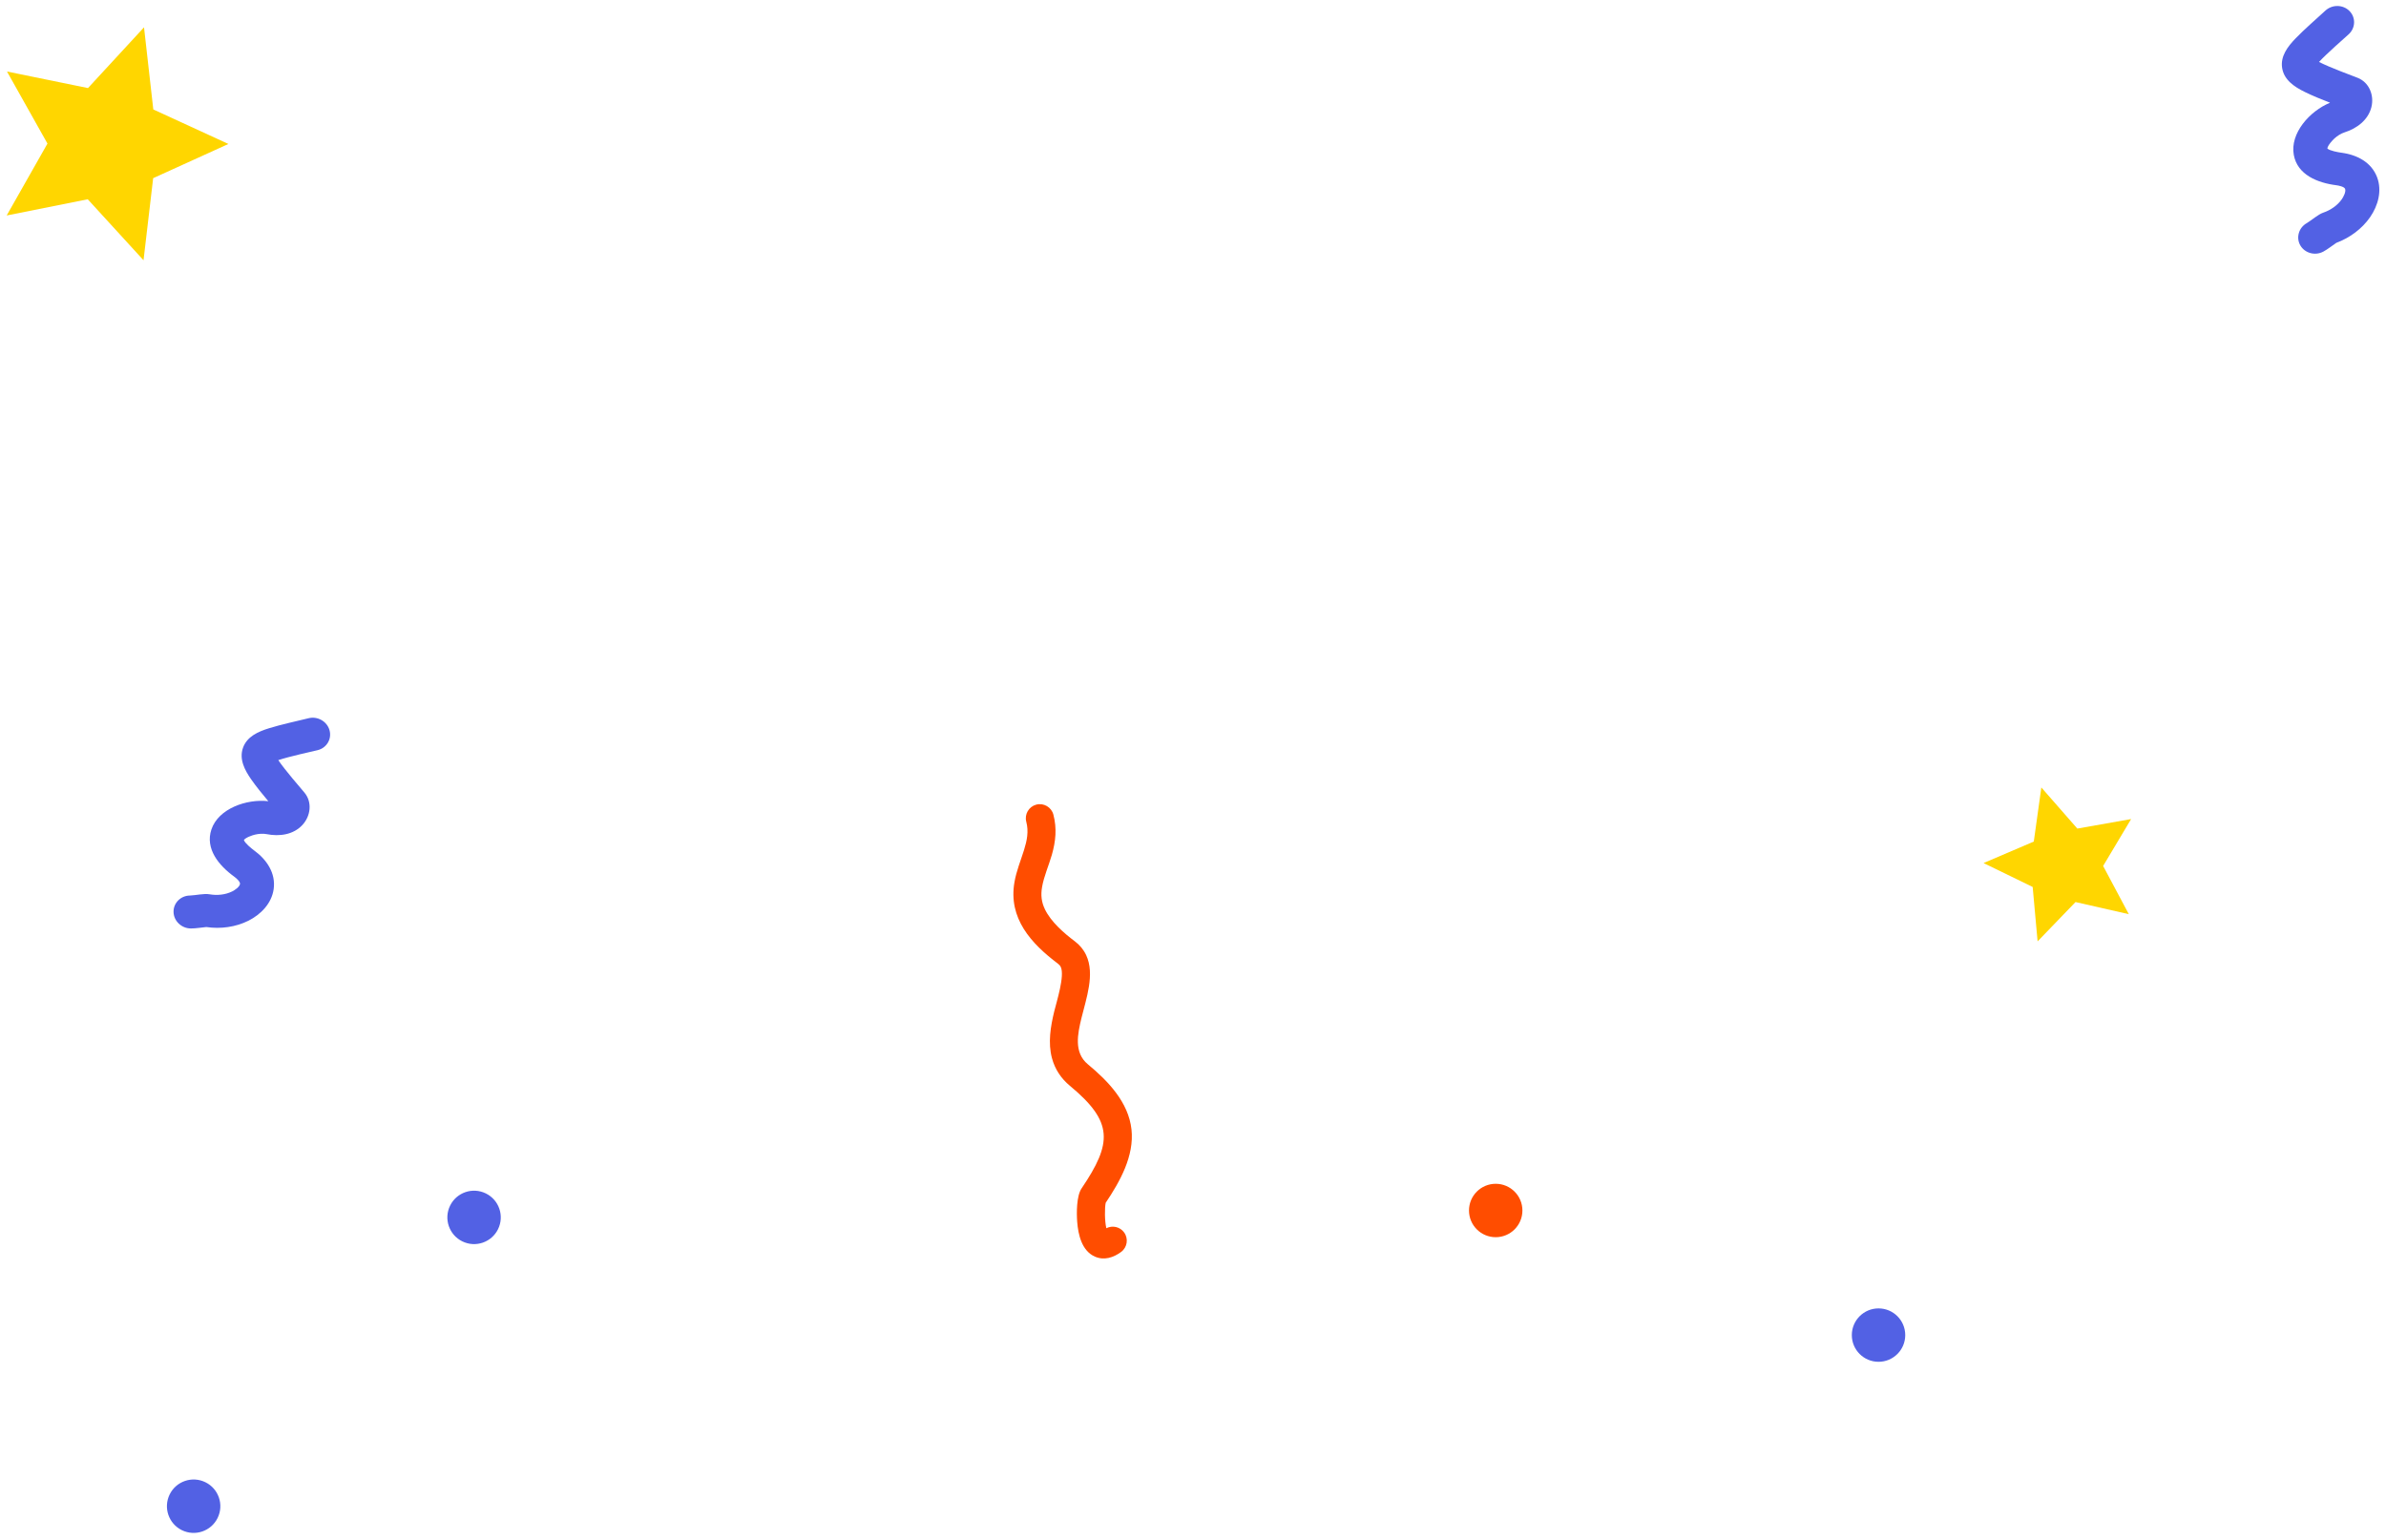 <svg width="268" height="173" viewBox="0 0 268 173" fill="none" xmlns="http://www.w3.org/2000/svg">
<path fill-rule="evenodd" clip-rule="evenodd" d="M31.257 85.403C31.994 86.501 33.754 88.521 34.192 89.045C35.108 90.141 34.881 91.693 33.977 92.676C32.957 93.786 31.395 94.003 29.93 93.713C29.526 93.633 29.032 93.68 28.637 93.771C28.35 93.837 27.579 94.099 27.395 94.38C27.502 94.729 28.284 95.357 28.53 95.536C29.977 96.588 30.993 98.115 30.737 99.904C30.51 101.494 29.31 102.741 27.89 103.45C26.462 104.162 24.78 104.389 23.175 104.154C22.602 104.204 22.011 104.315 21.442 104.314C20.392 104.313 19.516 103.48 19.493 102.461C19.471 101.448 20.299 100.622 21.341 100.614C21.985 100.589 22.925 100.367 23.53 100.474C24.381 100.625 25.32 100.531 26.083 100.151C26.361 100.012 26.91 99.652 26.958 99.312C26.997 99.037 26.47 98.61 26.287 98.477C24.576 97.233 23.02 95.353 23.747 93.188C24.533 90.847 27.693 89.736 30.138 90.015C29.467 89.217 28.801 88.401 28.222 87.575C27.482 86.518 26.838 85.292 27.295 84.011C27.746 82.748 28.994 82.199 30.213 81.821C31.649 81.376 33.193 81.057 34.66 80.693C35.672 80.443 36.728 81.044 37.01 82.032C37.292 83.019 36.696 84.029 35.684 84.28C35.039 84.439 32.486 84.989 31.256 85.403L31.257 85.403Z" fill="#5261E4"/>
<path fill-rule="evenodd" clip-rule="evenodd" d="M260.477 6.959C261.651 7.567 264.167 8.49 264.802 8.738C266.133 9.258 266.682 10.727 266.363 12.024C266.002 13.488 264.738 14.43 263.315 14.882C262.922 15.006 262.512 15.285 262.209 15.555C261.989 15.751 261.439 16.352 261.413 16.686C261.675 16.941 262.664 17.115 262.966 17.153C264.74 17.379 266.366 18.228 267.002 19.919C267.569 21.422 267.117 23.093 266.214 24.398C265.305 25.71 263.94 26.718 262.42 27.284C261.943 27.605 261.477 27.986 260.978 28.259C260.057 28.764 258.889 28.456 258.378 27.573C257.871 26.696 258.199 25.573 259.108 25.065C259.661 24.733 260.378 24.086 260.96 23.888C261.778 23.611 262.556 23.077 263.042 22.376C263.219 22.121 263.526 21.541 263.405 21.22C263.307 20.96 262.639 20.84 262.415 20.811C260.316 20.544 258.048 19.645 257.642 17.398C257.204 14.967 259.439 12.472 261.716 11.54C260.744 11.163 259.768 10.769 258.863 10.324C257.705 9.753 256.55 8.989 256.335 7.646C256.122 6.322 256.951 5.24 257.837 4.322C258.882 3.24 260.082 2.218 261.193 1.192C261.959 0.485 263.174 0.505 263.896 1.234C264.619 1.964 264.583 3.136 263.817 3.843C263.328 4.293 261.355 6.005 260.476 6.959L260.477 6.959Z" fill="#5261E4"/>
<path fill-rule="evenodd" clip-rule="evenodd" d="M16.177 3.07L17.219 12.297L25.656 16.175L17.203 20.017L16.121 29.24L9.855 22.387L0.75 24.209L5.331 16.132L0.785 8.035L9.882 9.896L16.177 3.07Z" fill="#FFD600"/>
<path fill-rule="evenodd" clip-rule="evenodd" d="M229.288 88.472L233.329 93.092L239.372 92.022L236.227 97.292L239.112 102.709L233.127 101.346L228.867 105.764L228.314 99.651L222.796 96.965L228.439 94.55L229.288 88.472Z" fill="#FFD600"/>
<path fill-rule="evenodd" clip-rule="evenodd" d="M124.195 135.131C124.072 135.703 124.071 137.183 124.268 137.993C124.942 137.645 125.792 137.828 126.257 138.457C126.772 139.154 126.623 140.144 125.925 140.658C125.062 141.295 124.009 141.636 122.976 141.18C121.509 140.531 121.101 138.709 120.992 137.268C120.917 136.277 120.911 134.366 121.484 133.519C124.941 128.413 125.067 126.047 120.175 121.992C119.182 121.168 118.492 120.132 118.158 118.884C117.696 117.152 118 115.338 118.414 113.631C118.67 112.57 119.614 109.638 119.15 108.647C119.079 108.494 118.975 108.38 118.842 108.279C115.803 105.995 113.238 103.167 113.946 99.108C114.166 97.851 114.641 96.713 115.019 95.506C115.35 94.446 115.563 93.425 115.273 92.325C115.053 91.486 115.556 90.622 116.395 90.401C117.233 90.18 118.097 90.684 118.318 91.522C118.725 93.068 118.581 94.516 118.148 96.033C117.808 97.221 117.259 98.443 117.048 99.65C116.89 100.562 116.97 101.342 117.377 102.18C118.058 103.582 119.513 104.846 120.734 105.763C121.28 106.174 121.712 106.693 122.002 107.313C123.003 109.452 121.998 112.213 121.474 114.373C121.045 116.142 120.588 118.245 122.185 119.569C124.452 121.448 126.755 123.826 127.091 126.898C127.415 129.869 125.8 132.743 124.196 135.132L124.195 135.131Z" fill="#FF4D00"/>
<circle cx="211" cy="150" r="3" fill="#5261E4"/>
<circle cx="168" cy="136" r="3" fill="#FF4D00"/>
<circle cx="53.249" cy="136.776" r="3" transform="rotate(-63.884 53.249 136.776)" fill="#5261E4"/>
<circle cx="21.75" cy="169.224" r="3" transform="rotate(-63.884 21.75 169.224)" fill="#5261E4"/>
</svg>
